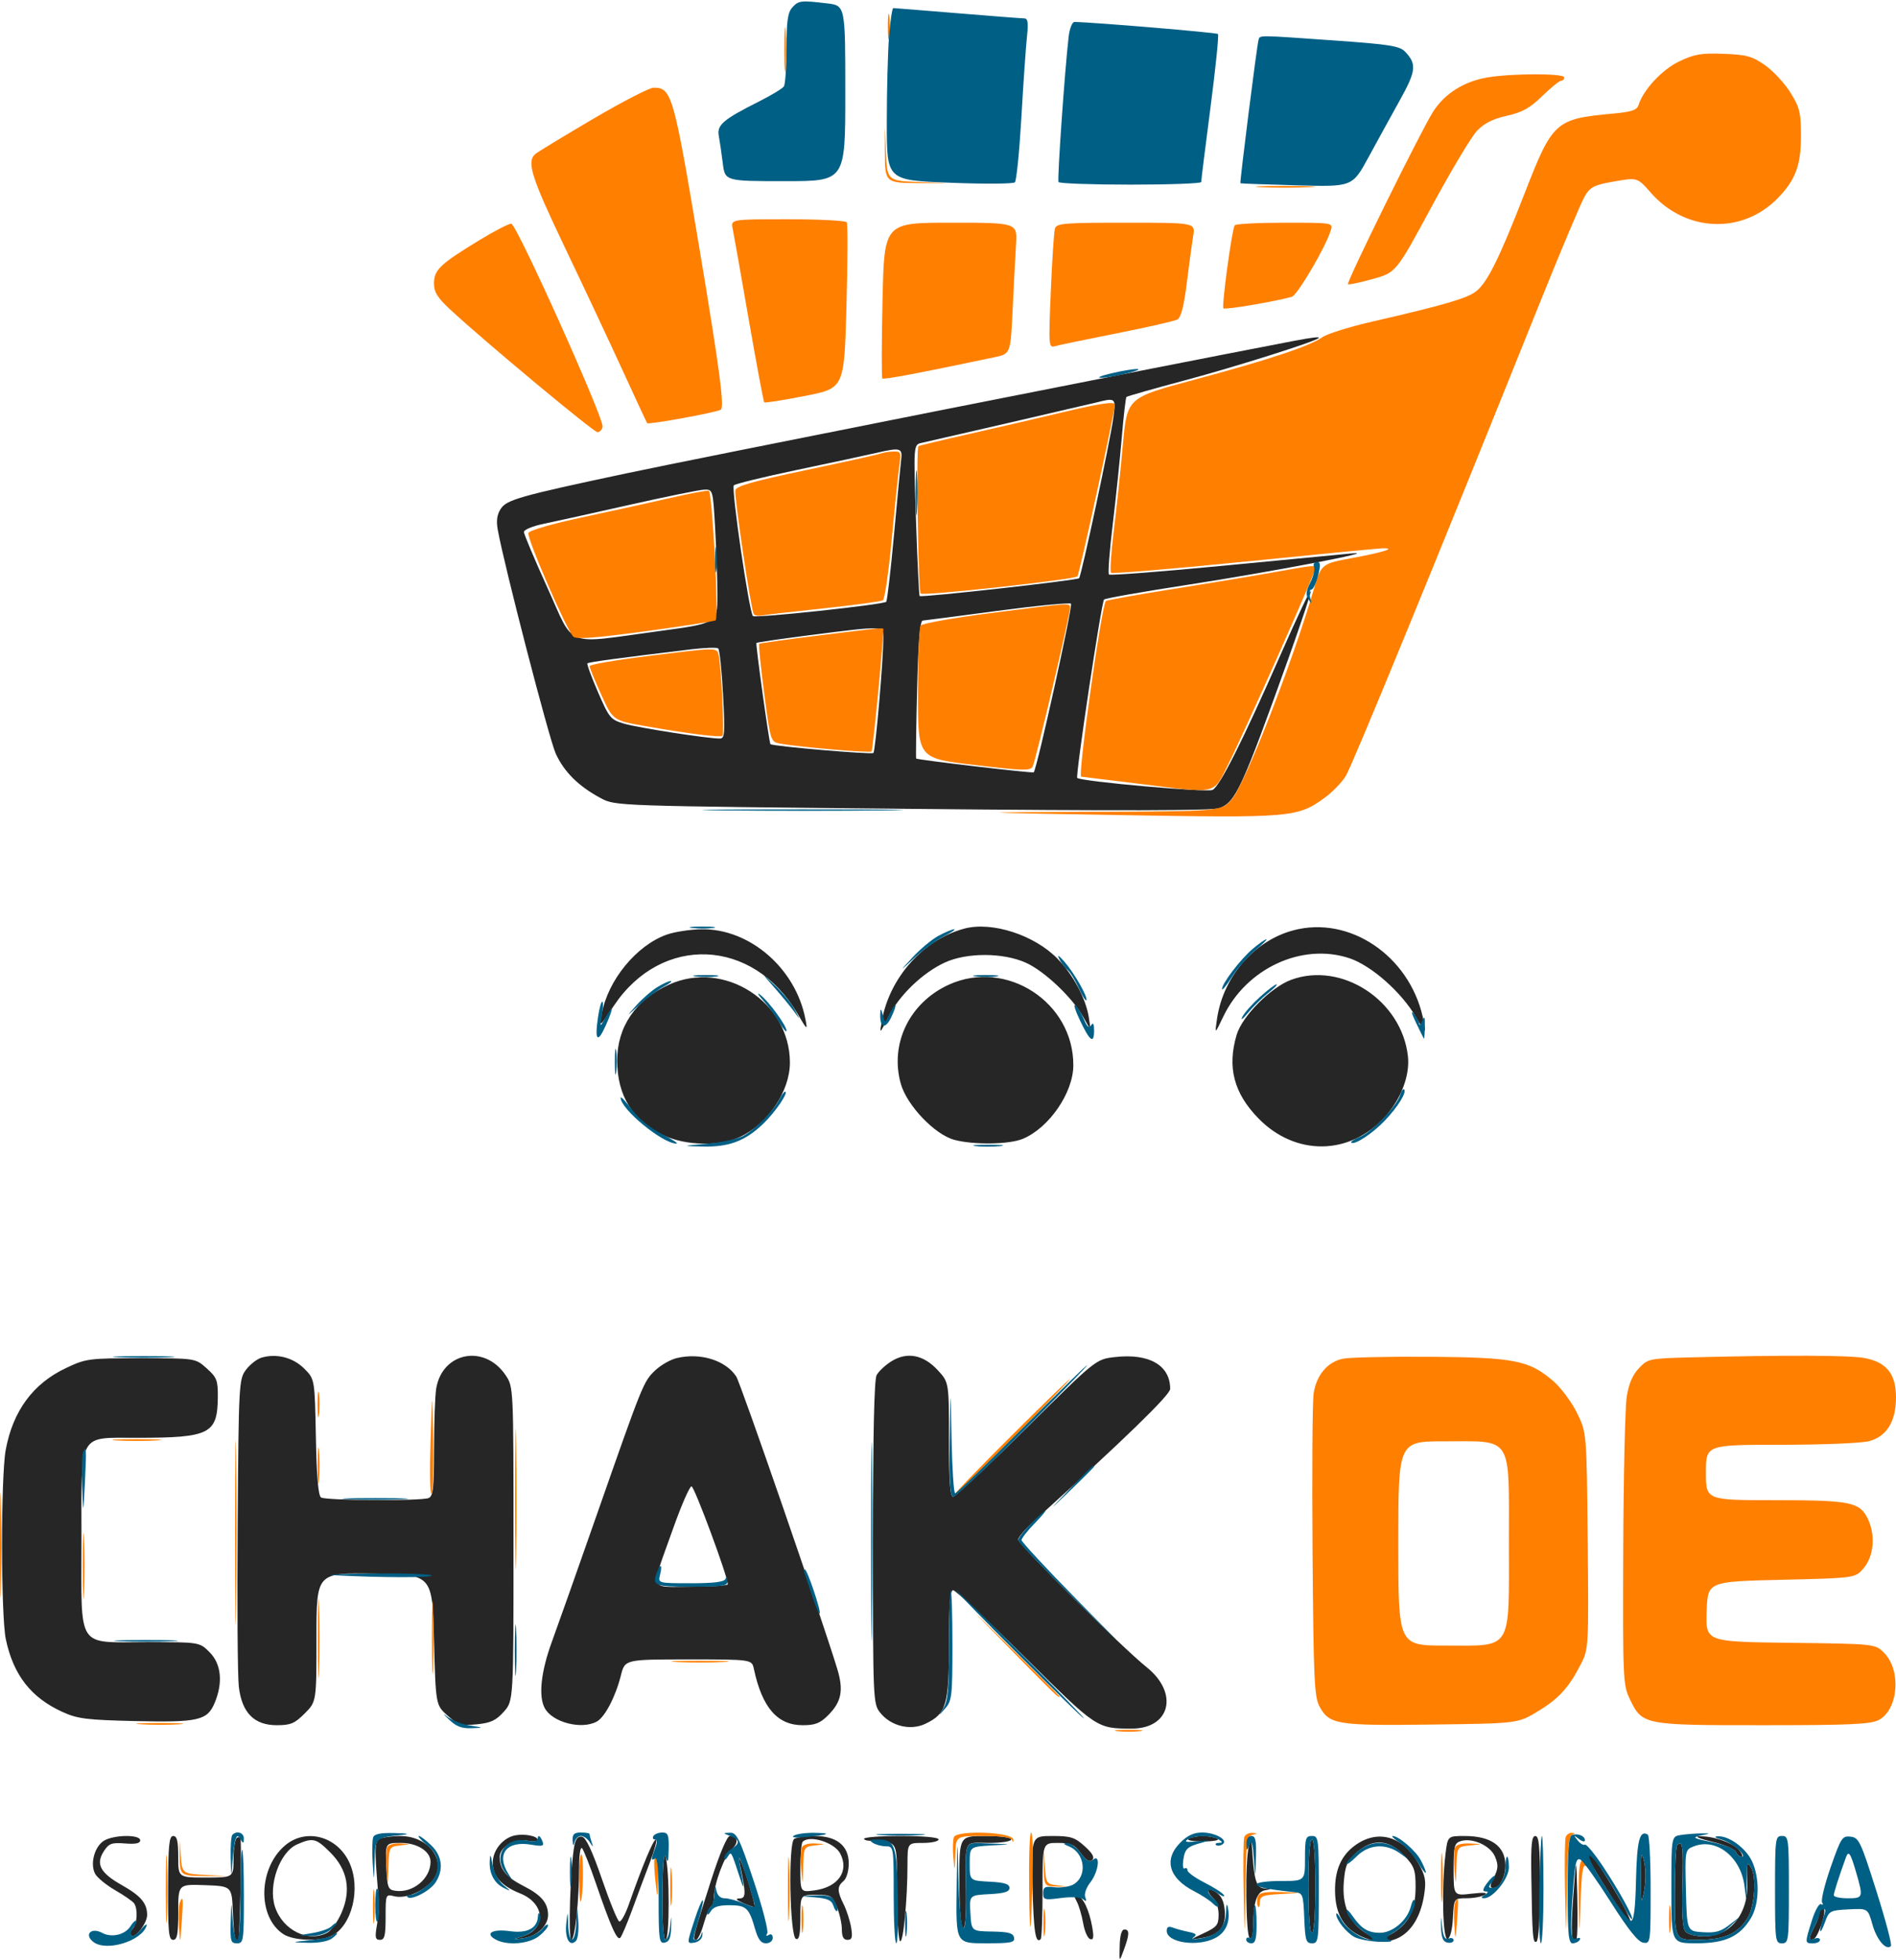<svg width="60" height="62" viewBox="0 0 60 62" fill="none" xmlns="http://www.w3.org/2000/svg">
<path fill-rule="evenodd" clip-rule="evenodd" d="M40.914 10.788C36.49 11.635 22.018 14.505 19.805 14.975C16.461 15.685 16.035 15.805 15.848 16.091C15.728 16.274 15.7 16.471 15.753 16.762C15.96 17.906 17.377 23.374 17.586 23.833C17.852 24.417 18.312 24.872 19.015 25.246C19.476 25.492 19.476 25.492 28.883 25.584C35.43 25.648 38.381 25.641 38.59 25.561C39.103 25.364 39.301 24.935 40.763 20.854C41.181 19.686 41.503 18.711 41.478 18.687C41.454 18.662 41.026 19.568 40.528 20.7C39.322 23.441 38.607 24.862 38.373 24.984C38.205 25.071 34.226 24.719 34.09 24.605C34.027 24.553 34.854 19.047 34.938 18.963C34.976 18.924 36.164 18.714 37.578 18.497C40.196 18.094 43.767 17.413 42.774 17.504C42.473 17.532 40.636 17.708 38.692 17.895C36.748 18.082 35.129 18.206 35.093 18.171C35.058 18.136 35.111 17.429 35.211 16.6C35.311 15.771 35.44 14.531 35.498 13.845C35.556 13.159 35.623 12.579 35.647 12.555C35.671 12.531 36.51 12.293 37.512 12.025C39.078 11.606 41.583 10.816 41.725 10.696C41.792 10.64 41.536 10.669 40.914 10.788ZM34.68 12.733C34.356 12.813 29.676 13.895 29.168 14.007C28.907 14.064 28.907 14.064 28.987 16.44C29.03 17.746 29.083 18.832 29.102 18.852C29.155 18.905 34.082 18.355 34.148 18.289C34.223 18.214 35.138 13.925 35.234 13.204C35.316 12.579 35.312 12.575 34.68 12.733ZM27.734 14.324C27.404 14.4 26.272 14.643 25.22 14.863C24.169 15.084 23.27 15.303 23.223 15.35C23.133 15.439 23.707 19.364 23.827 19.485C23.902 19.559 27.954 19.125 28.046 19.033C28.076 19.002 28.187 18.046 28.292 16.907C28.396 15.768 28.498 14.702 28.518 14.536C28.563 14.168 28.494 14.149 27.734 14.324ZM19.914 15.969C18.771 16.227 17.553 16.496 17.207 16.567C16.861 16.638 16.579 16.754 16.579 16.825C16.58 16.896 16.916 17.693 17.326 18.596C18.199 20.52 17.821 20.372 20.816 19.967C22.703 19.712 22.703 19.712 22.703 18.826C22.702 18.338 22.67 17.385 22.631 16.707C22.56 15.476 22.56 15.476 22.276 15.488C22.12 15.495 21.057 15.712 19.914 15.969ZM31.562 19.321C30.329 19.485 29.265 19.623 29.198 19.628C29.114 19.634 29.059 20.314 29.022 21.799C28.993 22.988 28.98 23.975 28.992 23.991C29.024 24.033 32.686 24.463 32.713 24.428C32.822 24.292 33.958 19.148 33.892 19.094C33.844 19.055 32.796 19.157 31.562 19.321ZM25.607 20.092C24.707 20.207 23.956 20.317 23.937 20.335C23.907 20.366 24.341 23.506 24.381 23.537C24.466 23.605 27.587 23.871 27.639 23.816C27.705 23.745 27.953 20.885 27.953 20.195C27.953 19.786 27.991 19.787 25.607 20.092ZM21.883 20.536C19.551 20.817 18.629 20.941 18.59 20.98C18.566 21.004 18.716 21.414 18.923 21.89C19.28 22.713 19.322 22.764 19.761 22.892C20.196 23.019 22.392 23.359 22.778 23.359C22.936 23.359 22.947 23.207 22.881 21.966C22.84 21.199 22.771 20.543 22.727 20.508C22.684 20.473 22.304 20.486 21.883 20.536ZM30.523 29.369C29.232 29.709 28.153 30.911 27.908 32.283C27.83 32.721 27.83 32.721 28.116 32.156C28.458 31.477 29.203 30.762 29.903 30.442C30.599 30.123 31.744 30.127 32.463 30.449C33.058 30.717 33.949 31.562 34.291 32.185C34.525 32.612 34.525 32.612 34.457 32.18C34.363 31.585 33.962 30.832 33.468 30.325C32.737 29.574 31.398 29.139 30.523 29.369ZM41.094 29.386C39.779 29.656 38.718 30.824 38.512 32.229C38.44 32.721 38.44 32.721 38.711 32.155C39.444 30.624 41.206 29.809 42.705 30.308C43.397 30.538 44.358 31.388 44.806 32.165C45.116 32.704 45.124 32.709 45.059 32.338C44.713 30.378 42.886 29.018 41.094 29.386ZM21.098 29.561C20.142 29.9 19.237 31.003 19.044 32.064C18.964 32.502 18.964 32.502 19.427 31.809C20.939 29.542 23.83 29.666 25.236 32.059C25.55 32.593 25.559 32.599 25.487 32.229C25.177 30.627 23.73 29.374 22.211 29.391C21.85 29.396 21.349 29.472 21.098 29.561ZM40.862 30.989C40.215 31.226 39.308 32.141 39.133 32.734C38.832 33.754 39.044 34.571 39.818 35.367C40.99 36.574 42.718 36.554 43.832 35.319C44.341 34.755 44.622 34.009 44.554 33.403C44.356 31.641 42.461 30.403 40.862 30.989ZM21.172 31.142C20.116 31.62 19.531 32.475 19.531 33.542C19.531 34.656 20.029 35.457 21.003 35.911C21.704 36.238 22.772 36.261 23.414 35.962C24.304 35.549 25.001 34.508 24.997 33.599C24.989 31.681 22.918 30.352 21.172 31.142ZM30.031 31.142C28.784 31.708 28.151 33.008 28.506 34.277C28.697 34.958 29.576 35.881 30.195 36.05C30.805 36.216 31.937 36.2 32.37 36.019C33.199 35.672 33.962 34.563 33.966 33.699C33.977 31.7 31.85 30.318 30.031 31.142ZM8.275 42.941C8.13 42.984 7.909 43.157 7.783 43.326C7.561 43.623 7.553 43.764 7.521 48.196C7.502 50.706 7.519 53.026 7.558 53.353C7.657 54.175 8.044 54.566 8.76 54.566C9.196 54.566 9.327 54.511 9.643 54.194C10.015 53.821 10.015 53.821 10.015 51.782C10.015 49.743 10.015 49.743 11.847 49.773C13.68 49.803 13.68 49.803 13.734 51.865C13.789 53.927 13.789 53.927 14.16 54.259C14.494 54.558 14.586 54.585 15.083 54.538C15.528 54.495 15.695 54.417 15.943 54.14C16.25 53.796 16.25 53.796 16.25 48.832C16.25 43.868 16.25 43.868 16 43.495C15.333 42.505 13.995 42.762 13.804 43.918C13.767 44.143 13.736 45 13.735 45.822C13.734 47.082 13.707 47.326 13.561 47.382C13.312 47.478 10.313 47.461 10.16 47.363C10.072 47.307 10.02 46.703 9.996 45.45C9.961 43.62 9.961 43.62 9.627 43.286C9.276 42.935 8.747 42.8 8.275 42.941ZM21.409 42.956C21.209 43.005 20.901 43.182 20.726 43.351C20.364 43.697 20.339 43.759 18.875 47.941C18.285 49.627 17.649 51.423 17.463 51.931C17.119 52.873 17.035 53.646 17.238 54.024C17.479 54.475 18.394 54.714 18.882 54.453C19.14 54.314 19.477 53.672 19.648 52.993C19.776 52.485 19.776 52.485 21.784 52.485C23.793 52.485 23.793 52.485 23.857 52.786C24.118 54.009 24.601 54.566 25.4 54.566C25.796 54.566 25.953 54.505 26.206 54.251C26.631 53.826 26.702 53.462 26.494 52.78C26.003 51.17 23.438 43.75 23.299 43.537C22.962 43.022 22.157 42.774 21.409 42.956ZM28.206 43.058C28.014 43.178 27.805 43.374 27.741 43.494C27.664 43.639 27.625 45.412 27.625 48.795C27.625 53.758 27.63 53.886 27.85 54.165C28.185 54.592 28.808 54.747 29.282 54.522C29.949 54.205 30.031 53.929 30.031 52.003C30.031 50.75 30.066 50.295 30.162 50.295C30.234 50.295 31.256 51.249 32.432 52.414C34.711 54.673 34.707 54.67 35.806 54.674C37.035 54.678 37.314 53.554 36.288 52.733C35.509 52.109 32.219 48.844 32.219 48.695C32.219 48.623 32.456 48.35 32.745 48.088C35.581 45.526 37.031 44.118 37.031 43.93C37.031 43.181 36.368 42.799 35.284 42.922C34.68 42.991 34.68 42.991 32.486 45.165C31.28 46.361 30.234 47.339 30.162 47.339C30.066 47.339 30.031 46.863 30.031 45.531C30.031 43.722 30.031 43.722 29.676 43.337C29.223 42.846 28.701 42.747 28.206 43.058ZM2.085 43.271C1.043 43.764 0.409 44.626 0.181 45.857C0.024 46.708 0.027 51.104 0.185 51.85C0.424 52.979 0.982 53.694 1.976 54.146C2.455 54.364 2.74 54.399 4.273 54.435C6.279 54.481 6.561 54.416 6.794 53.858C7.062 53.217 7.002 52.627 6.633 52.258C6.313 51.938 6.313 51.938 4.664 51.938C2.392 51.938 2.578 52.224 2.578 48.728C2.578 45.247 2.451 45.478 4.359 45.476C6.639 45.474 6.882 45.351 6.893 44.196C6.898 43.657 6.863 43.568 6.541 43.279C6.184 42.959 6.184 42.959 4.463 42.959C2.799 42.959 2.72 42.97 2.085 43.271ZM21.298 48.353C20.573 50.397 20.507 50.186 21.87 50.186C22.509 50.186 23.031 50.151 23.031 50.107C23.031 49.861 21.974 47.011 21.883 47.011C21.823 47.012 21.559 47.616 21.298 48.353ZM16.305 58.049C15.918 58.124 15.594 58.517 15.594 58.91C15.594 59.343 15.863 59.647 16.46 59.886C17.25 60.202 17.302 61.004 16.548 61.242C16.195 61.354 16.195 61.354 16.578 61.299C16.995 61.239 17.344 60.907 17.344 60.569C17.344 60.191 17.13 59.938 16.578 59.657C16.021 59.375 15.812 59.123 15.812 58.736C15.812 58.417 16.286 58.137 16.689 58.218C16.868 58.254 17.015 58.241 17.015 58.189C17.015 58.073 16.6 57.992 16.305 58.049ZM3.267 58.234C2.981 58.435 2.849 58.963 3.01 59.264C3.075 59.386 3.362 59.621 3.646 59.786C3.931 59.95 4.2 60.136 4.244 60.2C4.369 60.378 4.342 60.859 4.198 61.002C4.127 61.074 4.107 61.17 4.153 61.216C4.269 61.331 4.656 60.833 4.656 60.569C4.656 60.196 4.459 59.964 3.847 59.618C3.168 59.235 3.022 58.954 3.289 58.547C3.447 58.305 3.536 58.273 3.954 58.306C4.289 58.333 4.437 58.303 4.437 58.207C4.437 58.01 3.557 58.031 3.267 58.234ZM5.319 59.712C5.314 61.099 5.339 61.355 5.477 61.355C5.608 61.355 5.64 61.182 5.64 60.474C5.64 59.593 5.64 59.593 6.488 59.625C7.336 59.657 7.336 59.657 7.369 60.476C7.401 61.254 7.441 61.45 7.546 61.344C7.585 61.306 7.644 58.674 7.617 58.2C7.613 58.121 7.56 58.087 7.5 58.124C7.44 58.162 7.39 58.46 7.39 58.788C7.39 59.384 7.39 59.384 6.515 59.384C5.64 59.384 5.64 59.384 5.64 58.727C5.64 58.227 5.602 58.07 5.482 58.07C5.352 58.07 5.323 58.356 5.319 59.712ZM9.024 58.366C8.171 59.085 8.139 60.631 8.967 61.174C9.279 61.379 10.098 61.413 10.475 61.238C11.141 60.928 11.437 59.714 11.048 58.893C10.658 58.07 9.678 57.815 9.024 58.366ZM11.995 58.17C11.874 58.247 11.858 58.464 11.917 59.236C11.958 59.769 11.996 60.254 12 60.314C12.005 60.375 11.972 60.633 11.928 60.889C11.86 61.279 11.876 61.355 12.025 61.355C12.171 61.355 12.203 61.226 12.203 60.631C12.203 59.919 12.207 59.908 12.469 59.974C12.791 60.055 13.265 59.888 13.597 59.576C14.223 58.99 13.648 58.068 12.659 58.071C12.378 58.072 12.079 58.117 11.995 58.17ZM18.178 58.365C18.05 59.018 17.973 61.355 18.079 61.355C18.194 61.355 18.328 60.099 18.328 59.017C18.328 58.647 18.369 58.4 18.421 58.458C18.471 58.516 18.665 59.006 18.851 59.548C19.331 60.947 19.534 61.398 19.631 61.287C19.678 61.234 19.843 60.845 19.998 60.424C20.152 60.002 20.406 59.325 20.56 58.918C20.715 58.512 20.804 58.179 20.757 58.179C20.676 58.179 20.331 59.006 19.9 60.233C19.789 60.549 19.653 60.793 19.598 60.775C19.543 60.756 19.296 60.153 19.049 59.434C18.743 58.545 18.542 58.116 18.419 58.092C18.296 58.069 18.219 58.155 18.178 58.365ZM22.505 59.466C21.925 61.271 21.904 61.355 22.025 61.355C22.081 61.355 22.19 61.132 22.266 60.859C22.343 60.586 22.447 60.337 22.499 60.305C22.551 60.273 22.594 60.135 22.594 59.999C22.594 59.587 22.931 58.684 23.161 58.483C23.382 58.29 23.347 58.07 23.095 58.07C23.01 58.07 22.775 58.626 22.505 59.466ZM25.134 58.162C24.937 58.287 24.992 61.261 25.191 61.327C25.291 61.361 25.328 61.18 25.328 60.652C25.328 59.931 25.328 59.931 25.826 59.931C26.291 59.931 26.334 59.956 26.482 60.311C26.569 60.52 26.641 60.84 26.641 61.023C26.641 61.257 26.693 61.355 26.819 61.355C26.962 61.355 26.985 61.278 26.935 60.968C26.9 60.755 26.795 60.427 26.702 60.239C26.489 59.812 26.488 59.666 26.695 59.493C26.788 59.416 26.859 59.177 26.859 58.94C26.859 58.376 26.477 58.069 25.778 58.071C25.5 58.072 25.21 58.113 25.134 58.162ZM27.342 58.164C27.375 58.217 27.52 58.236 27.665 58.209C27.81 58.181 28.032 58.214 28.16 58.282C28.377 58.399 28.391 58.492 28.391 59.874C28.391 60.681 28.433 61.368 28.484 61.399C28.584 61.462 28.717 60.088 28.718 58.973C28.719 58.289 28.719 58.289 29.211 58.289C29.482 58.289 29.703 58.239 29.703 58.179C29.703 58.113 29.227 58.07 28.494 58.07C27.828 58.07 27.31 58.112 27.342 58.164ZM30.359 59.487C30.359 60.324 30.405 60.932 30.47 60.972C30.542 61.017 30.577 60.648 30.57 59.911C30.552 58.106 30.471 58.289 31.289 58.289C31.69 58.289 32 58.241 32 58.179C32 58.116 31.654 58.07 31.18 58.07C30.359 58.07 30.359 58.07 30.359 59.487ZM32.675 59.649C32.708 61.089 32.77 61.496 32.934 61.332C32.967 61.299 32.992 60.601 32.992 59.781C32.99 58.289 32.99 58.289 33.476 58.289C33.89 58.289 33.998 58.338 34.205 58.618C34.378 58.851 34.482 58.913 34.564 58.83C34.646 58.747 34.575 58.618 34.322 58.391C34.011 58.11 33.882 58.07 33.303 58.07C32.64 58.07 32.64 58.07 32.675 59.649ZM37.61 58.157C37.537 58.204 37.744 58.242 38.07 58.242C38.397 58.242 38.604 58.204 38.531 58.157C38.458 58.111 38.251 58.073 38.07 58.073C37.89 58.073 37.683 58.111 37.61 58.157ZM42.925 58.336C42.454 58.657 42.237 59.131 42.248 59.82C42.259 60.549 42.529 61.003 43.105 61.258C44.091 61.694 44.885 61.15 45.071 59.91C45.135 59.487 45.104 59.321 44.895 58.948C44.415 58.093 43.637 57.852 42.925 58.336ZM45.743 58.645C45.616 59.704 45.657 61.378 45.809 61.328C45.891 61.3 45.959 61.036 45.978 60.661C46.011 60.041 46.011 60.041 46.416 60.039C46.638 60.038 46.894 59.99 46.985 59.932C47.094 59.862 46.959 59.849 46.574 59.894C46 59.962 46 59.962 46 59.133C46 58.397 46.025 58.295 46.221 58.233C46.593 58.115 47.167 58.374 47.312 58.726C47.42 58.985 47.413 59.105 47.277 59.378C47.139 59.656 47.136 59.712 47.263 59.712C47.463 59.712 47.642 59.364 47.637 58.98C47.631 58.389 47.18 58.07 46.351 58.07C45.812 58.07 45.812 58.07 45.743 58.645ZM48.459 59.301C48.487 61.239 48.506 61.483 48.625 61.409C48.69 61.369 48.735 60.678 48.735 59.706C48.735 58.408 48.704 58.07 48.587 58.07C48.472 58.07 48.444 58.334 48.459 59.301ZM54.183 58.253C54.563 58.343 54.9 58.486 54.933 58.572C54.966 58.657 55.044 58.727 55.107 58.727C55.17 58.727 55.133 58.628 55.024 58.508C54.811 58.272 54.204 58.065 53.766 58.08C53.615 58.085 53.803 58.163 54.183 58.253ZM9.405 58.334C8.853 58.575 8.477 59.63 8.702 60.31C8.946 61.051 9.757 61.45 10.361 61.126C10.483 61.061 10.681 60.784 10.802 60.512C11.12 59.791 11.003 59.142 10.456 58.594C10.002 58.14 9.905 58.116 9.405 58.334ZM25.401 58.252C25.361 58.292 25.328 58.668 25.328 59.088C25.328 59.85 25.328 59.85 25.77 59.791C26.525 59.69 26.88 59.186 26.59 58.626C26.41 58.276 25.624 58.029 25.401 58.252ZM39.521 58.398C39.399 58.813 39.42 61.221 39.547 61.3C39.613 61.34 39.656 61.196 39.656 60.937C39.656 60.191 39.77 59.838 40.024 59.788C40.256 59.742 40.256 59.742 40.017 59.727C39.763 59.711 39.689 59.491 39.63 58.562C39.605 58.181 39.591 58.16 39.521 58.398ZM41.406 59.657C41.406 60.57 41.448 61.136 41.516 61.136C41.583 61.136 41.625 60.57 41.625 59.657C41.625 58.745 41.583 58.179 41.516 58.179C41.448 58.179 41.406 58.745 41.406 59.657ZM12.225 59.028C12.255 59.709 12.278 59.77 12.514 59.803C13.066 59.881 13.625 59.419 13.625 58.886C13.625 58.556 13.206 58.289 12.69 58.289C12.193 58.289 12.193 58.289 12.225 59.028ZM42.923 58.599C42.631 58.859 42.568 59.005 42.526 59.514C42.463 60.273 42.7 60.819 43.237 61.151C43.619 61.388 43.624 61.388 44.008 61.181C44.561 60.883 44.796 60.439 44.797 59.693C44.797 59.137 44.758 59.029 44.429 58.68C43.949 58.17 43.432 58.143 42.923 58.599ZM53.073 58.362C53.033 58.402 53 59.092 53 59.895C53 61.355 53 61.355 53.717 61.355C54.558 61.355 54.998 61.163 55.302 60.665C55.532 60.286 55.593 59.345 55.407 59.055C55.286 58.868 55.268 58.942 55.295 59.521C55.341 60.514 54.764 61.245 53.935 61.245C53.661 61.245 53.41 61.18 53.335 61.089C53.247 60.983 53.217 60.513 53.24 59.611C53.272 58.363 53.248 58.186 53.073 58.362ZM20.964 59.904C20.957 60.805 20.994 61.355 21.062 61.355C21.193 61.355 21.193 59.135 21.062 58.727C21.008 58.557 20.971 59.007 20.964 59.904ZM51.93 59.384C51.931 60.239 51.939 60.273 52.029 59.806C52.087 59.505 52.086 59.125 52.028 58.875C51.943 58.516 51.929 58.592 51.93 59.384ZM50.266 58.727C50.266 58.887 51.489 60.807 51.591 60.807C51.682 60.807 51.159 59.843 50.655 59.083C50.336 58.602 50.266 58.538 50.266 58.727ZM23.411 58.946C23.613 59.903 23.611 60.041 23.401 60.045C23.257 60.049 23.294 60.094 23.523 60.194C23.704 60.273 23.864 60.328 23.88 60.316C23.918 60.286 23.585 59.174 23.455 58.891C23.368 58.703 23.362 58.711 23.411 58.946ZM49.788 59.963C49.701 61.141 49.726 61.493 49.887 61.333C49.919 61.301 49.931 60.689 49.914 59.973C49.883 58.672 49.883 58.672 49.788 59.963ZM38.234 59.795C38.234 59.855 38.308 59.966 38.398 60.041C38.489 60.116 38.563 60.345 38.563 60.551C38.563 60.885 38.512 60.949 38.098 61.142C37.633 61.359 37.633 61.359 38.008 61.301C38.573 61.213 38.798 60.955 38.759 60.442C38.736 60.139 38.653 59.962 38.481 59.848C38.345 59.759 38.234 59.735 38.234 59.795ZM34.074 60.142C34.144 60.273 34.235 60.583 34.278 60.831C34.32 61.079 34.419 61.304 34.497 61.33C34.605 61.366 34.621 61.277 34.565 60.955C34.469 60.414 34.282 60.015 34.095 59.954C33.977 59.915 33.972 59.953 34.074 60.142ZM57.539 60.479C57.502 60.539 57.501 60.588 57.536 60.588C57.571 60.588 57.525 60.733 57.433 60.911C57.233 61.298 57.224 61.387 57.392 61.331C57.541 61.281 57.832 60.369 57.699 60.369C57.648 60.369 57.577 60.418 57.539 60.479ZM35.433 61.547C35.42 62.066 35.42 62.066 35.561 61.683C35.745 61.184 35.75 61.026 35.582 61.027C35.494 61.027 35.441 61.211 35.433 61.547Z" fill="#262626"/>
<path fill-rule="evenodd" clip-rule="evenodd" d="M28.096 0.858C28.097 1.219 28.117 1.354 28.142 1.157C28.166 0.96 28.166 0.665 28.141 0.5C28.116 0.336 28.096 0.497 28.096 0.858ZM24.822 1.57C24.822 2.202 24.84 2.461 24.862 2.145C24.884 1.828 24.884 1.311 24.862 0.995C24.84 0.679 24.822 0.937 24.822 1.57ZM53.144 1.94C52.6 2.199 52.006 2.835 51.851 3.325C51.801 3.482 51.632 3.539 51.054 3.592C49.218 3.76 49.135 3.835 48.248 6.114C47.452 8.16 47.07 8.932 46.716 9.211C46.431 9.436 45.695 9.651 43.43 10.171C42.708 10.337 41.994 10.56 41.844 10.667C41.446 10.95 40.15 11.38 37.768 12.018C35.668 12.58 35.668 12.58 35.534 14.064C35.46 14.88 35.33 16.11 35.245 16.798C35.16 17.486 35.121 18.079 35.159 18.116C35.196 18.153 37.097 17.995 39.383 17.765C41.669 17.535 43.634 17.344 43.749 17.342C44.199 17.332 43.794 17.464 42.827 17.643C41.812 17.831 41.813 17.831 41.572 18.652C40.883 21.006 39.395 24.808 38.978 25.285C38.649 25.659 38.649 25.659 34.586 25.677C30.523 25.695 30.523 25.695 35.445 25.78C40.864 25.873 41.059 25.857 41.918 25.234C42.161 25.058 42.462 24.748 42.586 24.547C42.793 24.212 45.416 17.821 48.674 9.714C49.379 7.96 50.046 6.377 50.156 6.195C50.329 5.911 50.457 5.848 51.086 5.739C51.816 5.611 51.816 5.611 52.245 6.1C53.34 7.345 55.132 7.421 56.255 6.271C56.819 5.694 56.993 5.23 56.993 4.298C56.993 3.566 56.954 3.406 56.662 2.933C56.48 2.639 56.119 2.249 55.86 2.066C55.451 1.778 55.279 1.731 54.55 1.702C53.842 1.675 53.623 1.712 53.144 1.94ZM47.072 2.449C46.329 2.574 45.715 2.961 45.35 3.535C44.964 4.14 42.599 8.932 42.657 8.99C42.68 9.013 43.032 8.939 43.44 8.825C44.18 8.618 44.18 8.618 45.298 6.548C45.913 5.41 46.561 4.326 46.738 4.14C46.965 3.901 47.241 3.761 47.683 3.662C48.173 3.553 48.414 3.419 48.804 3.039C49.078 2.773 49.346 2.555 49.401 2.555C49.456 2.555 49.5 2.506 49.5 2.446C49.5 2.317 47.84 2.319 47.072 2.449ZM18.77 3.76C17.847 4.303 17.025 4.801 16.944 4.869C16.656 5.108 16.81 5.598 17.869 7.813C18.459 9.046 19.281 10.795 19.695 11.698C20.109 12.601 20.462 13.36 20.479 13.383C20.519 13.438 22.666 13.048 22.807 12.96C22.931 12.884 22.78 11.731 22.153 7.975C21.317 2.972 21.261 2.774 20.681 2.774C20.554 2.774 19.694 3.218 18.77 3.76ZM28.002 4.8C28.008 5.785 28.008 5.785 29.102 5.791C30.195 5.797 30.195 5.797 29.133 5.76C28.071 5.723 28.071 5.723 28.033 4.769C27.996 3.814 27.996 3.814 28.002 4.8ZM39.898 5.921C40.301 5.942 40.99 5.942 41.429 5.921C41.868 5.901 41.538 5.883 40.696 5.883C39.853 5.883 39.494 5.9 39.898 5.921ZM23.186 7.236C23.22 7.402 23.45 8.695 23.695 10.11C23.941 11.525 24.162 12.702 24.185 12.726C24.208 12.749 24.787 12.658 25.472 12.523C26.716 12.279 26.716 12.279 26.786 9.703C26.825 8.287 26.829 7.084 26.797 7.031C26.764 6.978 25.924 6.935 24.93 6.935C23.123 6.935 23.123 6.935 23.186 7.236ZM15.153 7.607C13.926 8.354 13.734 8.537 13.734 8.965C13.734 9.241 13.843 9.415 14.254 9.796C15.323 10.789 18.784 13.669 18.908 13.669C18.978 13.669 19.051 13.592 19.069 13.497C19.118 13.241 16.375 7.141 16.182 7.077C16.126 7.058 15.663 7.296 15.153 7.607ZM27.928 9.481C27.899 10.821 27.896 11.941 27.921 11.97C27.96 12.015 29.126 11.794 31.47 11.299C31.979 11.192 31.979 11.192 32.045 9.802C32.081 9.038 32.13 8.105 32.153 7.729C32.194 7.044 32.194 7.044 30.088 7.044C27.982 7.044 27.982 7.044 27.928 9.481ZM33.383 7.236C33.353 7.341 33.294 8.234 33.253 9.219C33.181 10.934 33.186 11.007 33.382 10.95C33.494 10.917 34.373 10.734 35.336 10.544C36.299 10.353 37.162 10.157 37.255 10.107C37.373 10.044 37.464 9.696 37.558 8.941C37.632 8.35 37.722 7.681 37.759 7.455C37.826 7.044 37.826 7.044 35.631 7.044C33.635 7.044 33.432 7.062 33.383 7.236ZM39.072 7.127C38.982 7.273 38.654 9.691 38.716 9.753C38.769 9.805 40.376 9.534 40.881 9.387C41.058 9.335 41.954 7.809 42.112 7.291C42.187 7.044 42.187 7.044 40.655 7.044C39.812 7.044 39.1 7.081 39.072 7.127ZM33.477 13.076C32.755 13.249 31.475 13.546 30.633 13.735C29.791 13.924 29.084 14.094 29.062 14.114C28.988 14.181 29.058 18.706 29.134 18.774C29.226 18.855 33.992 18.333 34.096 18.23C34.155 18.172 35.281 13.01 35.281 12.799C35.281 12.685 34.79 12.76 33.477 13.076ZM27.868 14.345C27.791 14.376 26.733 14.61 25.516 14.867C23.82 15.224 23.297 15.373 23.27 15.507C23.232 15.702 23.763 19.274 23.851 19.417C23.881 19.466 23.992 19.489 24.098 19.468C24.203 19.448 25.086 19.346 26.061 19.242C27.035 19.139 27.881 19.024 27.939 18.988C27.997 18.952 28.123 18.085 28.219 17.062C28.314 16.039 28.422 14.992 28.458 14.737C28.521 14.3 28.509 14.272 28.266 14.28C28.124 14.285 27.945 14.314 27.868 14.345ZM21.227 15.747C20.625 15.885 19.378 16.16 18.454 16.357C17.479 16.566 16.753 16.775 16.722 16.857C16.663 17.01 17.936 19.944 18.145 20.139C18.238 20.225 18.87 20.177 20.434 19.965C21.623 19.804 22.619 19.648 22.648 19.619C22.751 19.516 22.539 15.548 22.43 15.521C22.369 15.507 21.828 15.608 21.227 15.747ZM40.203 18.119C39.572 18.232 38.153 18.467 37.051 18.641C35.949 18.816 35.024 18.982 34.995 19.011C34.859 19.147 34.099 24.56 34.215 24.565C34.23 24.566 35.03 24.664 35.992 24.783C38.603 25.106 38.373 25.157 38.885 24.138C39.409 23.093 41.625 18.114 41.625 17.98C41.625 17.865 41.639 17.864 40.203 18.119ZM31.344 19.392C30.171 19.541 29.175 19.72 29.131 19.787C29.086 19.855 29.049 20.827 29.049 21.947C29.047 23.983 29.047 23.983 30.824 24.194C32.405 24.381 32.611 24.386 32.682 24.238C32.781 24.031 33.859 19.461 33.859 19.246C33.859 19.059 34.007 19.051 31.344 19.392ZM25.875 20.104C24.882 20.226 24.05 20.343 24.026 20.363C24.002 20.384 24.072 21.089 24.183 21.93C24.378 23.419 24.391 23.462 24.665 23.515C25.209 23.622 27.527 23.823 27.581 23.768C27.623 23.727 27.943 20.413 27.952 19.938C27.953 19.84 28.121 19.827 25.875 20.104ZM20.433 20.759C19.456 20.881 18.656 21.02 18.656 21.069C18.656 21.118 18.823 21.524 19.027 21.972C19.398 22.787 19.398 22.787 20.422 22.967C21.829 23.213 22.802 23.334 22.866 23.269C22.925 23.21 22.829 21.157 22.749 20.759C22.689 20.466 22.781 20.466 20.433 20.759ZM42.5 42.974C42.009 43.074 41.657 43.493 41.57 44.079C41.532 44.337 41.517 46.592 41.536 49.091C41.567 53.122 41.592 53.673 41.757 53.975C42.069 54.546 42.303 54.583 45.306 54.545C48.033 54.511 48.033 54.511 48.665 54.128C49.337 53.72 49.651 53.374 50.037 52.615C50.272 52.154 50.276 52.062 50.244 48.728C50.211 45.313 50.211 45.313 49.904 44.687C49.735 44.342 49.395 43.888 49.15 43.677C48.389 43.025 47.916 42.933 45.244 42.913C43.943 42.904 42.709 42.931 42.5 42.974ZM53.537 42.931C52.191 42.965 52.154 42.972 51.867 43.272C51.665 43.483 51.544 43.765 51.479 44.172C51.427 44.499 51.377 46.681 51.368 49.021C51.352 53.081 51.362 53.296 51.572 53.731C51.974 54.562 51.992 54.566 55.784 54.566C58.532 54.566 59.193 54.536 59.45 54.403C60.074 54.08 60.176 52.831 59.623 52.277C59.34 51.993 59.34 51.993 56.658 51.96C53.976 51.927 53.976 51.927 54.008 50.974C54.039 50.022 54.039 50.022 56.373 49.967C58.707 49.912 58.707 49.912 58.971 49.605C59.305 49.216 59.359 48.537 59.097 48.014C58.844 47.509 58.533 47.449 56.178 47.449C53.985 47.449 53.985 47.449 53.985 46.573C53.985 45.697 53.985 45.697 56.364 45.696C57.696 45.696 58.926 45.645 59.158 45.58C59.712 45.426 59.999 44.954 60 44.197C60.001 43.461 59.704 43.087 59.013 42.954C58.549 42.864 56.581 42.856 53.537 42.931ZM31.994 45.424C30.997 46.417 30.21 47.23 30.245 47.23C30.279 47.23 31.118 46.416 32.109 45.423C33.101 44.429 33.888 43.617 33.858 43.617C33.829 43.617 32.99 44.431 31.994 45.424ZM7.44 48.489C7.441 51.078 7.455 52.122 7.472 50.808C7.49 49.494 7.49 47.376 7.472 46.1C7.455 44.824 7.44 45.899 7.44 48.489ZM10.049 44.437C10.05 44.799 10.07 44.933 10.095 44.736C10.119 44.54 10.118 44.244 10.094 44.08C10.069 43.915 10.049 44.076 10.049 44.437ZM16.299 47.394C16.299 49.381 16.314 50.21 16.332 49.235C16.35 48.26 16.35 46.634 16.332 45.621C16.314 44.609 16.299 45.406 16.299 47.394ZM13.624 45.609C13.595 46.555 13.608 47.29 13.655 47.243C13.702 47.196 13.726 46.423 13.71 45.524C13.679 43.89 13.679 43.89 13.624 45.609ZM3.699 45.559C4.045 45.58 4.611 45.58 4.957 45.559C5.303 45.537 5.02 45.519 4.328 45.519C3.636 45.519 3.353 45.537 3.699 45.559ZM10.054 46.354C10.054 46.865 10.072 47.075 10.095 46.819C10.118 46.563 10.118 46.144 10.095 45.888C10.072 45.632 10.054 45.842 10.054 46.354ZM44.25 48.817C44.25 52.047 44.25 52.047 45.732 52.047C47.882 52.047 47.75 52.26 47.75 48.775C47.75 45.371 47.888 45.587 45.712 45.587C44.25 45.587 44.25 45.587 44.25 48.817ZM0 48.872C0 50.347 0.016 50.951 0.034 50.213C0.053 49.476 0.053 48.268 0.034 47.531C0.016 46.793 0 47.397 0 48.872ZM2.622 49.529C2.622 50.462 2.639 50.844 2.659 50.378C2.68 49.911 2.68 49.147 2.659 48.68C2.639 48.214 2.622 48.596 2.622 49.529ZM10.061 51.828C10.061 52.943 10.077 53.398 10.097 52.841C10.117 52.284 10.117 51.373 10.097 50.816C10.077 50.258 10.061 50.714 10.061 51.828ZM13.669 51.774C13.669 52.797 13.686 53.231 13.706 52.737C13.726 52.243 13.726 51.406 13.706 50.876C13.686 50.346 13.67 50.75 13.669 51.774ZM31.998 52.184C33.369 53.583 33.531 53.739 33.531 53.661C33.531 53.645 32.855 52.968 32.027 52.155C30.523 50.679 30.523 50.679 31.998 52.184ZM21.418 52.567C21.824 52.588 22.488 52.588 22.895 52.567C23.3 52.545 22.968 52.528 22.156 52.528C21.344 52.528 21.012 52.545 21.418 52.567ZM4.469 54.537C4.817 54.559 5.358 54.559 5.672 54.537C5.985 54.515 5.7 54.497 5.039 54.497C4.377 54.498 4.12 54.516 4.469 54.537ZM35.363 54.754C35.559 54.779 35.879 54.779 36.074 54.754C36.27 54.73 36.11 54.71 35.719 54.71C35.328 54.71 35.168 54.73 35.363 54.754ZM30.187 58.107C30.154 58.193 30.146 58.479 30.169 58.742C30.211 59.214 30.212 59.213 30.231 58.645C30.25 58.07 30.25 58.07 31.117 58.07C31.713 58.07 31.998 58.112 32.03 58.206C32.056 58.285 32.071 58.274 32.064 58.179C32.047 57.944 30.276 57.876 30.187 58.107ZM32.568 59.739C32.588 61.53 32.629 61.317 32.682 59.137C32.698 58.489 32.674 57.96 32.629 57.96C32.584 57.96 32.556 58.761 32.568 59.739ZM39.376 58.102C39.346 58.18 39.337 58.956 39.356 59.827C39.389 61.409 39.389 61.409 39.414 59.748C39.435 58.269 39.459 58.08 39.629 58.036C39.808 57.989 39.808 57.985 39.626 57.973C39.519 57.966 39.406 58.024 39.376 58.102ZM49.548 58.102C49.519 58.18 49.509 58.956 49.528 59.827C49.561 61.409 49.561 61.409 49.586 59.749C49.603 58.541 49.647 58.073 49.746 58.033C49.853 57.989 49.853 57.976 49.743 57.969C49.666 57.964 49.578 58.024 49.548 58.102ZM5.247 59.767C5.247 60.73 5.264 61.11 5.284 60.61C5.305 60.111 5.304 59.322 5.284 58.858C5.264 58.394 5.247 58.803 5.247 59.767ZM5.686 58.699C5.695 59.329 5.695 59.329 6.515 59.337C7.336 59.345 7.336 59.345 6.548 59.305C5.76 59.265 5.76 59.265 5.719 58.667C5.677 58.069 5.677 58.069 5.686 58.699ZM24.934 59.767C24.934 60.67 24.951 61.025 24.972 60.556C24.992 60.086 24.992 59.347 24.972 58.913C24.951 58.479 24.934 58.864 24.934 59.767ZM45.604 59.384C45.604 60.076 45.622 60.359 45.644 60.013C45.665 59.667 45.665 59.1 45.644 58.754C45.622 58.408 45.604 58.691 45.604 59.384ZM12.248 58.439C12.216 58.522 12.209 58.83 12.231 59.124C12.273 59.657 12.273 59.657 12.293 59.035C12.312 58.419 12.316 58.411 12.668 58.368C13.023 58.324 13.023 58.324 12.664 58.306C12.447 58.295 12.283 58.348 12.248 58.439ZM25.373 58.439C25.341 58.522 25.334 58.83 25.357 59.124C25.398 59.657 25.398 59.657 25.418 59.035C25.437 58.419 25.442 58.411 25.793 58.368C26.148 58.324 26.148 58.324 25.79 58.306C25.572 58.295 25.408 58.348 25.373 58.439ZM46.045 58.439C46.013 58.522 46.006 58.83 46.029 59.124C46.07 59.657 46.07 59.657 46.09 59.034C46.11 58.411 46.11 58.411 46.52 58.368C46.93 58.325 46.93 58.325 46.516 58.307C46.252 58.295 46.082 58.343 46.045 58.439ZM33.03 59.027C33.039 59.657 33.039 59.657 33.45 59.669C33.859 59.68 33.859 59.68 33.483 59.635C33.109 59.591 33.104 59.582 33.063 58.994C33.021 58.397 33.021 58.397 33.03 59.027ZM18.328 59.384C18.328 59.825 18.349 60.166 18.374 60.141C18.454 60.061 18.479 58.731 18.402 58.654C18.361 58.614 18.328 58.942 18.328 59.384ZM20.711 58.809C20.691 58.854 20.705 59.162 20.741 59.493C20.808 60.095 20.808 60.095 20.826 59.411C20.842 58.785 20.806 58.593 20.711 58.809ZM21.211 59.657C21.21 60.199 21.229 60.435 21.252 60.181C21.275 59.927 21.275 59.483 21.252 59.195C21.23 58.907 21.211 59.115 21.211 59.657ZM49.961 60.068C49.984 61.3 49.984 61.3 50.02 60.118C50.044 59.282 50.09 58.959 50.177 59.013C50.252 59.059 50.269 59.039 50.222 58.963C50.011 58.622 49.94 58.927 49.961 60.068ZM11.803 60.314C11.803 60.796 11.822 60.98 11.846 60.722C11.869 60.465 11.868 60.07 11.845 59.846C11.821 59.622 11.803 59.833 11.803 60.314ZM39.807 59.982C39.773 60.071 39.77 60.206 39.802 60.283C39.833 60.361 39.862 60.315 39.867 60.183C39.874 59.965 39.942 59.938 40.559 59.903C41.242 59.864 41.242 59.864 40.555 59.843C40.038 59.827 39.853 59.861 39.807 59.982ZM5.685 60.191C5.654 60.273 5.644 60.606 5.663 60.93C5.699 61.519 5.699 61.519 5.752 60.779C5.805 60.035 5.791 59.914 5.685 60.191ZM25.363 60.698C25.363 61.089 25.383 61.249 25.407 61.053C25.431 60.858 25.431 60.538 25.407 60.342C25.383 60.146 25.363 60.306 25.363 60.698ZM46.045 60.191C46.013 60.274 46.003 60.582 46.023 60.876C46.059 61.409 46.059 61.409 46.112 60.725C46.165 60.033 46.15 59.917 46.045 60.191ZM52.817 60.698C52.817 61.089 52.837 61.249 52.861 61.053C52.885 60.858 52.885 60.538 52.861 60.342C52.837 60.146 52.817 60.306 52.817 60.698ZM33.02 60.807C33.02 61.199 33.039 61.359 33.063 61.163C33.088 60.967 33.088 60.647 33.063 60.451C33.039 60.255 33.02 60.416 33.02 60.807Z" fill="#FF7F00"/>
<path fill-rule="evenodd" clip-rule="evenodd" d="M25.072 0.237C24.929 0.394 24.89 0.668 24.889 1.523C24.888 2.121 24.851 2.665 24.807 2.732C24.763 2.8 24.406 3.015 24.015 3.212C22.892 3.775 22.682 3.954 22.746 4.291C22.776 4.45 22.832 4.839 22.872 5.155C22.942 5.73 22.942 5.73 24.846 5.73C26.75 5.73 26.75 5.73 26.75 2.953C26.75 0.176 26.75 0.176 26.176 0.107C25.343 0.007 25.271 0.016 25.072 0.237ZM28.134 1.159C28.095 1.656 28.063 2.881 28.063 3.881C28.062 5.7 28.062 5.7 30.043 5.779C31.133 5.823 32.066 5.817 32.117 5.767C32.167 5.716 32.26 4.788 32.323 3.704C32.385 2.62 32.465 1.475 32.499 1.159C32.547 0.724 32.527 0.584 32.418 0.582C32.338 0.582 31.387 0.508 30.305 0.419C29.222 0.33 28.306 0.256 28.27 0.256C28.234 0.256 28.172 0.662 28.134 1.159ZM33.818 1.159C33.696 2.204 33.453 5.681 33.497 5.758C33.523 5.803 34.55 5.84 35.78 5.84C37.01 5.84 38.014 5.803 38.013 5.758C38.011 5.712 38.143 4.654 38.306 3.405C38.469 2.156 38.575 1.108 38.543 1.075C38.497 1.03 34.587 0.702 34.003 0.695C33.931 0.694 33.848 0.901 33.818 1.159ZM39.826 1.268C39.775 1.437 39.226 5.776 39.254 5.797C39.265 5.806 40.066 5.835 41.035 5.862C42.797 5.911 42.797 5.911 43.308 4.972C43.589 4.456 44.038 3.639 44.306 3.157C44.815 2.24 44.838 2.024 44.464 1.634C44.292 1.455 43.975 1.404 42.261 1.283C39.744 1.105 39.876 1.106 39.826 1.268ZM35.172 11.807C34.841 11.884 34.693 11.948 34.844 11.949C34.994 11.95 35.363 11.887 35.664 11.81C36.374 11.627 35.957 11.625 35.172 11.807ZM28.978 15.585C28.978 16.217 28.996 16.476 29.018 16.16C29.04 15.844 29.04 15.326 29.018 15.01C28.996 14.694 28.978 14.953 28.978 15.585ZM22.627 17.72C22.628 18.081 22.648 18.216 22.673 18.019C22.697 17.822 22.697 17.527 22.672 17.362C22.647 17.198 22.627 17.359 22.627 17.72ZM41.582 17.929C41.614 18.014 41.562 18.237 41.465 18.424C41.332 18.681 41.318 18.812 41.407 18.954C41.509 19.116 41.516 19.107 41.459 18.897C41.422 18.762 41.438 18.651 41.495 18.651C41.552 18.651 41.648 18.454 41.709 18.213C41.798 17.862 41.791 17.775 41.672 17.775C41.588 17.775 41.549 17.843 41.582 17.929ZM22.847 25.631C24.28 25.648 26.593 25.648 27.988 25.631C29.382 25.614 28.21 25.599 25.383 25.599C22.555 25.599 21.414 25.614 22.847 25.631ZM21.912 29.351C22.108 29.375 22.404 29.375 22.568 29.35C22.733 29.325 22.572 29.305 22.211 29.306C21.85 29.306 21.715 29.327 21.912 29.351ZM29.703 29.596C29.492 29.709 29.123 30.015 28.883 30.276C28.445 30.75 28.445 30.75 28.938 30.296C29.208 30.047 29.626 29.741 29.867 29.617C30.108 29.493 30.255 29.391 30.195 29.391C30.135 29.391 29.914 29.483 29.703 29.596ZM39.648 30.007C39.259 30.335 38.672 31.101 38.672 31.281C38.672 31.344 38.812 31.173 38.984 30.902C39.156 30.631 39.487 30.251 39.72 30.059C39.953 29.867 40.112 29.71 40.072 29.71C40.033 29.71 39.842 29.843 39.648 30.007ZM33.516 30.321C33.578 30.446 33.697 30.606 33.782 30.676C33.866 30.746 34.024 31.001 34.133 31.243C34.242 31.485 34.351 31.663 34.376 31.638C34.447 31.567 34.005 30.786 33.688 30.422C33.511 30.218 33.445 30.18 33.516 30.321ZM22.021 30.884C22.218 30.908 22.513 30.908 22.677 30.883C22.842 30.858 22.681 30.838 22.32 30.839C21.959 30.839 21.825 30.86 22.021 30.884ZM24.512 31.243C24.75 31.514 25.033 31.859 25.141 32.009C25.331 32.274 25.331 32.271 25.144 31.925C25.037 31.728 24.754 31.383 24.515 31.159C24.079 30.75 24.079 30.75 24.512 31.243ZM30.881 30.884C31.077 30.908 31.373 30.908 31.537 30.883C31.701 30.858 31.541 30.838 31.18 30.839C30.819 30.839 30.684 30.86 30.881 30.884ZM20.789 31.229C20.608 31.342 20.313 31.6 20.133 31.804C19.806 32.173 19.806 32.173 20.243 31.775C20.483 31.557 20.827 31.3 21.008 31.205C21.188 31.11 21.287 31.031 21.226 31.029C21.166 31.026 20.969 31.117 20.789 31.229ZM39.87 31.534C39.626 31.755 39.375 32.038 39.313 32.164C39.252 32.29 39.33 32.234 39.488 32.041C39.645 31.848 39.933 31.565 40.126 31.413C40.319 31.26 40.44 31.135 40.395 31.134C40.35 31.134 40.114 31.314 39.87 31.534ZM24.141 31.63C24.3 31.808 24.534 32.127 24.66 32.338C24.786 32.548 24.89 32.667 24.89 32.6C24.89 32.441 24.326 31.668 24.061 31.466C23.946 31.378 23.982 31.452 24.141 31.63ZM18.926 32.161C18.813 32.913 18.908 33.02 19.169 32.436C19.429 31.851 19.419 31.721 19.151 32.201C18.982 32.502 18.982 32.502 19.05 32.091C19.087 31.866 19.091 31.681 19.058 31.681C19.025 31.681 18.965 31.897 18.926 32.161ZM34.179 32.279C34.493 32.942 34.626 33.033 34.623 32.584C34.622 32.38 34.592 32.33 34.53 32.427C34.464 32.532 34.401 32.481 34.301 32.239C34.226 32.056 34.104 31.857 34.031 31.796C33.957 31.735 34.024 31.953 34.179 32.279ZM28.144 32.08C28.012 32.37 28.012 32.37 27.939 32.108C27.878 31.888 27.864 31.881 27.856 32.064C27.837 32.514 28.015 32.57 28.204 32.174C28.305 31.963 28.362 31.79 28.332 31.79C28.301 31.79 28.217 31.921 28.144 32.08ZM44.806 32.338C44.936 32.609 45.051 32.841 45.062 32.854C45.073 32.868 45.086 32.695 45.09 32.471C45.097 32.161 45.078 32.116 45.01 32.283C44.962 32.403 44.918 32.45 44.914 32.386C44.91 32.322 44.83 32.174 44.737 32.057C44.643 31.939 44.673 32.062 44.806 32.338ZM19.456 33.597C19.456 33.958 19.477 34.093 19.501 33.896C19.525 33.699 19.525 33.404 19.5 33.239C19.475 33.075 19.455 33.236 19.456 33.597ZM44.302 34.645C44.19 34.999 43.422 35.795 43.041 35.954C42.86 36.029 42.733 36.112 42.76 36.138C42.855 36.233 43.437 35.852 43.827 35.44C44.245 34.999 44.523 34.546 44.433 34.455C44.404 34.426 44.345 34.511 44.302 34.645ZM24.662 34.774C24.474 35.142 23.895 35.727 23.523 35.926C23.343 36.023 22.826 36.135 22.375 36.174C21.555 36.246 21.555 36.246 22.242 36.263C23.072 36.283 23.591 36.086 24.161 35.535C24.542 35.167 24.974 34.528 24.842 34.528C24.813 34.528 24.732 34.639 24.662 34.774ZM19.64 34.718C19.64 35.079 20.967 36.17 21.406 36.17C21.479 36.17 21.272 36.035 20.946 35.869C20.584 35.685 20.214 35.383 19.997 35.094C19.801 34.833 19.64 34.664 19.64 34.718ZM30.876 36.249C31.07 36.273 31.415 36.274 31.642 36.25C31.869 36.226 31.71 36.206 31.289 36.206C30.868 36.206 30.682 36.225 30.876 36.249ZM3.753 42.931C4.19 42.951 4.903 42.951 5.339 42.931C5.776 42.91 5.419 42.893 4.546 42.893C3.674 42.893 3.317 42.91 3.753 42.931ZM32.328 45.203C31.216 46.318 30.271 47.229 30.227 47.229C30.182 47.229 30.131 46.453 30.113 45.505C30.08 43.78 30.08 43.78 30.055 45.559C30.037 46.93 30.063 47.339 30.169 47.339C30.245 47.339 31.241 46.403 32.383 45.258C33.525 44.114 34.434 43.178 34.404 43.178C34.374 43.178 33.44 44.089 32.328 45.203ZM27.566 48.762C27.566 51.562 27.58 52.708 27.597 51.308C27.615 49.908 27.615 47.617 27.597 46.216C27.58 44.816 27.566 45.962 27.566 48.762ZM2.624 45.952C2.593 46.032 2.583 46.513 2.601 47.019C2.634 47.941 2.634 47.941 2.688 46.873C2.741 45.812 2.732 45.672 2.624 45.952ZM33.856 47.092C33.148 47.831 33.148 47.831 33.887 47.123C34.293 46.733 34.625 46.401 34.625 46.384C34.625 46.303 34.514 46.406 33.856 47.092ZM11.027 47.42C11.493 47.441 12.256 47.441 12.722 47.42C13.188 47.4 12.807 47.383 11.875 47.383C10.942 47.383 10.561 47.4 11.027 47.42ZM32.624 48.192C32.401 48.42 32.219 48.655 32.219 48.713C32.219 48.772 33.019 49.607 33.996 50.57C35.773 52.321 35.773 52.321 34.051 50.568C33.103 49.603 32.328 48.768 32.328 48.711C32.328 48.654 32.51 48.42 32.733 48.192C32.956 47.963 33.114 47.777 33.083 47.777C33.053 47.777 32.846 47.963 32.624 48.192ZM20.8 49.702C20.626 50.158 20.687 50.186 21.883 50.186C22.907 50.186 23.03 50.165 23.022 49.994C23.017 49.88 22.992 49.857 22.959 49.939C22.92 50.035 22.593 50.076 21.862 50.076C20.82 50.076 20.82 50.076 20.889 49.802C20.965 49.499 20.904 49.431 20.8 49.702ZM25.464 49.775C25.492 49.85 25.601 50.174 25.706 50.494C25.811 50.814 25.916 51.056 25.94 51.033C25.995 50.977 25.544 49.638 25.47 49.638C25.439 49.638 25.437 49.7 25.464 49.775ZM10.562 49.822C12.009 49.901 13.71 49.905 13.663 49.83C13.635 49.785 12.79 49.757 11.786 49.768C10.782 49.78 10.231 49.804 10.562 49.822ZM30.031 52.023C30.031 53.41 29.997 53.803 29.858 54.021C29.686 54.292 29.686 54.292 29.913 54.033C30.123 53.794 30.14 53.641 30.14 52.035C30.14 51.078 30.116 50.295 30.086 50.295C30.056 50.295 30.031 51.072 30.031 52.023ZM32.219 52.321C33.33 53.435 34.264 54.346 34.295 54.346C34.325 54.346 33.44 53.435 32.328 52.321C31.216 51.207 30.282 50.295 30.252 50.295C30.222 50.295 31.107 51.207 32.219 52.321ZM16.291 52.211C16.292 52.934 16.309 53.215 16.331 52.837C16.352 52.458 16.352 51.867 16.33 51.523C16.309 51.179 16.291 51.489 16.291 52.211ZM3.813 51.91C4.282 51.93 5.02 51.93 5.454 51.909C5.887 51.888 5.503 51.872 4.601 51.872C3.699 51.872 3.344 51.889 3.813 51.91ZM14.195 54.374C14.428 54.602 14.602 54.672 14.912 54.661C15.32 54.648 15.32 54.648 14.856 54.572C14.601 54.53 14.279 54.401 14.14 54.284C14.001 54.168 14.026 54.208 14.195 54.374ZM7.354 58.033C7.314 58.073 7.29 58.406 7.301 58.772C7.32 59.423 7.321 59.426 7.358 58.891C7.379 58.589 7.422 58.27 7.454 58.182C7.505 58.04 7.524 58.04 7.613 58.182C7.699 58.317 7.715 58.312 7.717 58.151C7.718 57.963 7.496 57.89 7.354 58.033ZM11.811 58.109C11.779 58.191 11.771 58.548 11.793 58.903C11.833 59.547 11.833 59.547 11.854 58.865C11.877 58.118 11.869 58.125 12.75 58.034C12.989 58.01 12.896 57.988 12.5 57.977C12.055 57.965 11.851 58.004 11.811 58.109ZM18.122 58.206C18.131 58.392 18.147 58.405 18.184 58.261C18.212 58.156 18.302 58.069 18.385 58.069C18.468 58.069 18.591 58.156 18.659 58.261C18.774 58.44 18.778 58.439 18.719 58.252C18.684 58.142 18.656 58.031 18.656 58.006C18.656 57.98 18.533 57.96 18.383 57.96C18.168 57.96 18.112 58.013 18.122 58.206ZM20.679 58.069C20.642 58.13 20.663 58.179 20.725 58.179C20.801 58.179 20.803 58.27 20.731 58.46C20.597 58.813 20.598 58.865 20.734 58.781C20.805 58.737 20.843 59.202 20.843 60.096C20.843 61.355 20.861 61.477 21.035 61.443C21.176 61.417 21.23 61.293 21.239 60.97C21.252 60.533 21.252 60.533 21.205 60.944C21.18 61.169 21.112 61.354 21.056 61.354C20.996 61.354 20.957 60.743 20.964 59.903C20.971 59.007 21.008 58.557 21.062 58.726C21.134 58.949 21.152 58.904 21.161 58.48C21.17 58.034 21.141 57.96 20.959 57.96C20.843 57.96 20.717 58.009 20.679 58.069ZM23.113 58.073C23.417 58.195 23.424 58.304 23.14 58.482C23.02 58.557 22.922 58.68 22.923 58.755C22.924 58.845 22.959 58.837 23.027 58.729C23.142 58.547 23.13 58.525 23.412 59.383C23.562 59.84 23.562 59.77 23.412 58.973C23.309 58.431 23.516 58.974 23.848 60.12C23.918 60.358 23.912 60.36 23.533 60.202C23.321 60.113 23.051 60.04 22.933 60.04C22.797 60.04 22.701 59.95 22.671 59.794C22.636 59.612 22.619 59.639 22.608 59.897C22.6 60.089 22.544 60.277 22.484 60.314C22.424 60.351 22.376 60.44 22.378 60.512C22.38 60.584 22.431 60.556 22.493 60.451C22.572 60.315 22.742 60.259 23.078 60.259C23.613 60.259 23.704 60.342 23.891 60.998C23.989 61.342 24.08 61.464 24.239 61.464C24.36 61.464 24.453 61.389 24.453 61.293C24.453 61.192 24.401 61.154 24.327 61.2C24.247 61.249 24.23 61.23 24.28 61.149C24.324 61.078 24.131 60.332 23.851 59.49C23.401 58.141 23.313 57.961 23.104 57.967C22.867 57.974 22.867 57.974 23.113 58.073ZM25.122 58.059C25.029 58.118 25.175 58.135 25.505 58.103C26.245 58.031 26.349 57.978 25.765 57.97C25.495 57.966 25.205 58.006 25.122 58.059ZM27.871 58.041C28.217 58.062 28.783 58.062 29.129 58.041C29.475 58.019 29.192 58.001 28.5 58.001C27.808 58.001 27.525 58.019 27.871 58.041ZM37.351 58.28C36.817 58.815 36.987 59.407 37.793 59.819C38.023 59.937 38.291 60.112 38.387 60.209C38.483 60.305 38.562 60.338 38.562 60.28C38.562 60.223 38.489 60.115 38.398 60.04C38.119 59.808 38.218 59.676 38.521 59.875C38.679 59.978 38.774 60.008 38.732 59.94C38.691 59.872 38.414 59.694 38.117 59.544C37.821 59.393 37.578 59.219 37.578 59.156C37.578 59.093 37.538 59.067 37.489 59.097C37.439 59.128 37.42 59.007 37.446 58.829C37.499 58.468 37.571 58.403 38.061 58.273C38.33 58.201 38.299 58.194 37.906 58.237C37.556 58.276 37.462 58.26 37.578 58.182C37.787 58.043 38.349 58.041 38.562 58.179C38.698 58.266 38.699 58.285 38.572 58.287C38.486 58.288 38.446 58.318 38.482 58.354C38.518 58.39 38.608 58.383 38.681 58.337C38.892 58.207 38.472 57.96 38.041 57.96C37.778 57.96 37.578 58.052 37.351 58.28ZM49.746 58.04C49.645 58.075 49.609 58.524 49.609 59.776C49.609 61.172 49.637 61.464 49.767 61.464C49.854 61.464 49.955 61.415 49.992 61.355C50.03 61.293 49.986 61.275 49.889 61.312C49.693 61.388 49.676 61.103 49.79 59.633C49.848 58.886 49.887 58.749 50.021 58.823C50.109 58.873 50.538 59.475 50.974 60.161C51.526 61.03 51.837 61.419 52 61.444C52.231 61.478 52.235 61.454 52.235 59.781C52.235 58.846 52.195 58.058 52.147 58.028C51.89 57.869 51.803 58.2 51.773 59.442C51.751 60.38 51.705 60.752 51.609 60.752C51.45 60.752 50.236 58.87 50.291 58.707C50.333 58.58 50.985 59.524 51.349 60.237C51.477 60.49 51.607 60.697 51.638 60.697C51.73 60.697 51.251 59.82 50.731 59.037C50.459 58.628 50.2 58.316 50.154 58.344C50.109 58.372 50.005 58.31 49.923 58.205C49.788 58.033 49.792 58.029 49.965 58.165C50.07 58.247 50.156 58.265 50.156 58.204C50.156 58.066 49.93 57.976 49.746 58.04ZM53.192 58.038C52.891 58.084 52.891 58.084 52.891 59.774C52.891 61.464 52.891 61.464 53.684 61.463C54.596 61.463 55.053 61.253 55.407 60.671C55.678 60.227 55.694 59.397 55.443 58.867C55.245 58.45 54.718 58.064 54.367 58.08C54.222 58.086 54.262 58.122 54.486 58.187C54.819 58.284 55.329 58.726 55.107 58.726C55.044 58.726 54.965 58.655 54.931 58.568C54.897 58.477 54.577 58.348 54.185 58.267C53.576 58.141 53.535 58.117 53.824 58.055C54.149 57.986 54.149 57.986 53.821 57.989C53.64 57.991 53.357 58.013 53.192 58.038ZM13.507 58.353C13.758 58.565 13.843 58.728 13.843 59C13.843 59.272 13.758 59.435 13.507 59.647C13.322 59.803 13.092 59.931 12.996 59.931C12.901 59.931 12.854 59.962 12.892 60C13.011 60.119 13.605 59.812 13.783 59.54C14.046 59.138 13.995 58.698 13.646 58.364C13.477 58.202 13.301 58.069 13.255 58.069C13.208 58.069 13.322 58.197 13.507 58.353ZM17.015 58.176C17.015 58.236 16.873 58.254 16.689 58.217C15.97 58.073 15.562 58.746 16.04 59.289C16.267 59.547 16.267 59.547 16.094 59.277C15.692 58.647 16.024 58.212 16.805 58.344C17.17 58.406 17.225 58.391 17.168 58.243C17.093 58.048 17.015 58.014 17.015 58.176ZM30.274 59.739C30.25 61.464 30.25 61.464 31.188 61.464C32 61.464 32.121 61.44 32.09 61.283C32.062 61.141 31.915 61.1 31.398 61.092C30.742 61.08 30.742 61.08 30.709 60.511C30.676 59.942 30.676 59.942 31.311 59.909C31.787 59.884 31.945 59.835 31.945 59.712C31.945 59.589 31.788 59.539 31.316 59.515C30.687 59.482 30.687 59.482 30.687 58.945C30.687 58.408 30.687 58.408 31.371 58.369C32.055 58.33 32.055 58.33 31.316 58.309C30.465 58.285 30.551 58.097 30.57 59.927C30.577 60.678 30.544 61.036 30.474 60.965C30.415 60.906 30.351 60.218 30.332 59.436C30.297 58.014 30.297 58.014 30.274 59.739ZM39.445 58.316C39.453 58.55 39.457 58.551 39.544 58.343C39.61 58.183 39.646 58.301 39.679 58.781C39.724 59.438 39.724 59.438 39.745 58.754C39.761 58.209 39.732 58.069 39.602 58.069C39.502 58.069 39.441 58.166 39.445 58.316ZM41.297 58.781C41.297 59.493 41.297 59.493 40.531 59.493C40.11 59.493 39.766 59.539 39.766 59.596C39.766 59.687 40.087 59.754 40.969 59.847C41.229 59.875 41.244 59.914 41.274 60.67C41.303 61.374 41.331 61.464 41.52 61.464C41.724 61.464 41.734 61.378 41.734 59.767C41.734 58.142 41.725 58.069 41.516 58.069C41.319 58.069 41.297 58.142 41.297 58.781ZM44.298 58.283C44.475 58.4 44.733 58.683 44.872 58.912C45.153 59.376 45.215 59.327 44.963 58.839C44.807 58.537 44.262 58.069 44.069 58.07C44.018 58.07 44.121 58.166 44.298 58.283ZM48.712 59.767C48.695 60.7 48.717 61.464 48.762 61.464C48.807 61.464 48.844 60.7 48.844 59.767C48.844 58.833 48.822 58.069 48.795 58.069C48.767 58.069 48.73 58.833 48.712 59.767ZM56.172 59.767C56.172 61.391 56.181 61.464 56.391 61.464C56.6 61.464 56.61 61.391 56.61 59.767C56.61 58.142 56.6 58.069 56.391 58.069C56.181 58.069 56.172 58.142 56.172 59.767ZM57.934 59.054C57.743 59.602 57.621 60.104 57.662 60.171C57.703 60.238 57.689 60.263 57.629 60.226C57.57 60.19 57.439 60.42 57.339 60.739C57.111 61.464 57.111 61.464 57.375 61.464C57.496 61.464 57.594 61.416 57.594 61.358C57.594 61.299 57.52 61.28 57.43 61.315C57.223 61.394 57.224 61.316 57.432 60.912C57.524 60.735 57.594 60.554 57.588 60.509C57.582 60.465 57.631 60.411 57.696 60.389C57.779 60.362 57.782 60.436 57.704 60.64C57.644 60.8 57.598 60.989 57.602 61.06C57.607 61.132 57.673 61.017 57.748 60.807C57.881 60.437 57.908 60.422 58.498 60.391C59.11 60.358 59.11 60.358 59.255 60.872C59.392 61.358 59.689 61.703 59.84 61.551C59.878 61.513 59.67 60.726 59.377 59.803C58.883 58.243 58.826 58.122 58.564 58.091C58.3 58.06 58.26 58.121 57.934 59.054ZM27.625 58.288C27.715 58.347 27.9 58.395 28.035 58.396C28.278 58.398 28.281 58.414 28.281 59.931C28.281 60.774 28.318 61.464 28.363 61.464C28.408 61.464 28.431 60.786 28.414 59.958C28.38 58.323 28.324 58.177 27.741 58.18C27.52 58.182 27.495 58.205 27.625 58.288ZM41.406 59.657C41.406 60.569 41.448 61.135 41.516 61.135C41.583 61.135 41.625 60.569 41.625 59.657C41.625 58.745 41.583 58.179 41.516 58.179C41.448 58.179 41.406 58.745 41.406 59.657ZM33.825 58.398C34.341 58.607 34.422 59.359 33.955 59.61C33.828 59.677 33.565 59.714 33.368 59.691C33.066 59.656 33.012 59.684 33.012 59.878C33.012 60.09 33.053 60.101 33.572 60.032C33.906 59.988 34.189 60.003 34.272 60.069C34.376 60.153 34.394 60.136 34.343 60.004C34.305 59.904 34.374 59.702 34.505 59.536C34.766 59.204 34.835 58.616 34.589 58.82C34.478 58.913 34.388 58.865 34.203 58.614C34.071 58.435 33.877 58.291 33.774 58.295C33.63 58.3 33.642 58.325 33.825 58.398ZM42.946 58.572C42.761 58.728 42.609 58.896 42.609 58.947C42.609 58.997 42.753 58.894 42.929 58.718C43.32 58.326 43.856 58.291 44.317 58.627C44.633 58.857 44.633 58.857 44.326 58.573C43.918 58.194 43.395 58.194 42.946 58.572ZM53.073 58.361C53.033 58.401 53 59.091 53 59.894C53 61.354 53 61.354 53.717 61.354C54.558 61.354 54.998 61.163 55.301 60.664C55.532 60.286 55.593 59.344 55.407 59.055C55.286 58.868 55.278 58.904 55.277 59.657C55.276 60.204 55.276 60.205 55.202 59.636C55.084 58.731 54.313 58.127 53.614 58.393C53.321 58.505 53.321 58.505 53.352 59.792C53.383 61.08 53.383 61.08 53.888 61.113C54.299 61.14 54.461 61.092 54.763 60.854C55.133 60.563 55.133 60.563 54.776 60.904C54.488 61.178 54.326 61.245 53.942 61.245C53.662 61.245 53.411 61.18 53.335 61.089C53.247 60.982 53.217 60.513 53.24 59.61C53.272 58.362 53.248 58.186 53.073 58.361ZM7.609 59.931C7.609 60.757 7.565 61.354 7.505 61.354C7.448 61.354 7.383 61.071 7.362 60.725C7.322 60.095 7.322 60.095 7.301 60.779C7.283 61.398 7.302 61.464 7.5 61.464C7.707 61.464 7.718 61.391 7.718 59.986C7.718 59.172 7.694 58.507 7.664 58.507C7.634 58.507 7.609 59.148 7.609 59.931ZM18.036 59.219C18.036 59.641 18.056 59.8 18.08 59.572C18.103 59.345 18.103 59 18.079 58.806C18.055 58.611 18.035 58.797 18.036 59.219ZM51.93 59.383C51.931 60.238 51.939 60.273 52.029 59.805C52.087 59.504 52.086 59.124 52.027 58.874C51.943 58.516 51.929 58.592 51.93 59.383ZM15.497 58.87C15.481 59.264 15.642 59.565 15.951 59.717C16.181 59.829 16.18 59.824 15.934 59.625C15.785 59.505 15.638 59.233 15.591 58.989C15.523 58.636 15.507 58.615 15.497 58.87ZM58.413 58.754C58.187 59.377 58.032 59.864 58.032 59.944C58.032 59.997 58.228 60.04 58.469 60.04C58.965 60.04 58.971 60.022 58.735 59.209C58.558 58.6 58.498 58.516 58.413 58.754ZM47.641 59.007C47.641 59.383 47.454 59.712 47.241 59.712C47.098 59.712 47.091 59.682 47.205 59.545C47.282 59.453 47.324 59.359 47.301 59.337C47.277 59.314 47.169 59.414 47.061 59.558C46.921 59.746 46.905 59.822 47.007 59.823C47.108 59.824 47.102 59.855 46.984 59.931C46.862 60.01 46.858 60.037 46.966 60.039C47.247 60.042 47.75 59.416 47.75 59.063C47.75 58.878 47.725 58.726 47.695 58.726C47.665 58.726 47.641 58.853 47.641 59.007ZM11.875 60.259C11.875 60.58 11.905 60.813 11.942 60.776C12.026 60.692 12.021 59.821 11.936 59.737C11.902 59.703 11.875 59.938 11.875 60.259ZM25.787 60.011C26.186 60.043 26.317 60.101 26.372 60.273C26.41 60.395 26.466 60.471 26.495 60.441C26.525 60.412 26.494 60.285 26.427 60.159C26.327 59.972 26.212 59.934 25.789 59.95C25.273 59.97 25.273 59.97 25.787 60.011ZM21.966 60.762C21.734 61.477 21.734 61.477 21.971 61.443C22.104 61.424 22.216 61.323 22.226 61.215C22.238 61.079 22.228 61.071 22.192 61.188C22.163 61.279 22.094 61.354 22.039 61.354C21.91 61.354 21.907 61.387 22.109 60.706C22.357 59.871 22.241 59.916 21.966 60.762ZM44.647 60.297C44.536 60.74 44.068 61.136 43.66 61.132C43.285 61.128 43.075 60.997 42.796 60.591C42.693 60.442 42.611 60.368 42.613 60.426C42.618 60.598 42.91 60.938 43.237 61.153C43.403 61.263 43.475 61.353 43.397 61.353C43.117 61.355 42.612 61.018 42.453 60.723C42.363 60.558 42.288 60.474 42.286 60.536C42.279 60.716 42.6 61.122 42.861 61.264C42.993 61.335 43.348 61.404 43.648 61.416C43.949 61.428 44.108 61.406 44.002 61.367C43.836 61.305 43.856 61.266 44.139 61.099C44.485 60.894 44.841 60.337 44.767 60.116C44.744 60.045 44.69 60.127 44.647 60.297ZM38.796 60.489C38.778 60.957 38.528 61.217 38.008 61.307C37.759 61.351 37.681 61.338 37.778 61.269C37.887 61.192 37.846 61.15 37.614 61.103C37.444 61.069 37.218 61.008 37.113 60.967C36.979 60.915 36.922 60.946 36.922 61.071C36.922 61.444 37.896 61.588 38.457 61.297C38.796 61.122 38.941 60.781 38.86 60.352C38.826 60.172 38.807 60.213 38.796 60.489ZM18.238 60.779C18.215 61.465 18.008 61.554 17.981 60.889C17.963 60.423 17.963 60.423 17.919 60.849C17.872 61.311 18.028 61.589 18.225 61.391C18.289 61.327 18.322 61.034 18.299 60.74C18.258 60.205 18.258 60.204 18.238 60.779ZM28.643 60.861C28.644 61.223 28.664 61.357 28.689 61.161C28.713 60.964 28.712 60.668 28.687 60.504C28.662 60.339 28.642 60.5 28.643 60.861ZM39.656 60.813C39.656 61.154 39.614 61.341 39.547 61.299C39.487 61.262 39.438 61.284 39.438 61.348C39.438 61.411 39.511 61.464 39.602 61.464C39.728 61.464 39.766 61.324 39.766 60.861C39.766 60.53 39.741 60.259 39.711 60.259C39.681 60.259 39.656 60.508 39.656 60.813ZM17.024 60.607C17.006 60.988 16.691 61.156 16.136 61.08C15.575 61.003 15.327 61.153 15.693 61.349C16.053 61.542 16.74 61.485 17.055 61.237C17.214 61.112 17.343 60.959 17.343 60.896C17.343 60.834 17.257 60.886 17.152 61.013C17.047 61.14 16.788 61.269 16.578 61.299C16.195 61.353 16.195 61.353 16.548 61.242C16.912 61.127 17.179 60.785 17.086 60.554C17.056 60.48 17.029 60.503 17.024 60.607ZM45.604 60.97C45.614 61.293 45.667 61.417 45.809 61.443C45.914 61.463 46 61.428 46 61.366C46 61.303 45.929 61.279 45.843 61.312C45.728 61.356 45.674 61.261 45.639 60.953C45.591 60.533 45.591 60.533 45.604 60.97ZM4.133 60.919C3.96 61.195 3.536 61.297 3.232 61.134C2.881 60.946 2.651 61.191 2.96 61.425C3.371 61.735 4.484 61.393 4.637 60.91C4.665 60.823 4.586 60.875 4.462 61.026C4.338 61.176 4.201 61.264 4.157 61.22C4.114 61.176 4.141 61.064 4.218 60.971C4.296 60.878 4.338 60.78 4.312 60.754C4.286 60.728 4.205 60.802 4.133 60.919ZM10.477 60.936C10.406 61.007 10.137 61.099 9.881 61.141C9.414 61.217 9.414 61.217 9.812 61.231C10.063 61.24 10.305 61.165 10.468 61.029C10.61 60.911 10.699 60.812 10.666 60.81C10.633 60.808 10.548 60.865 10.477 60.936ZM10.517 61.217C10.472 61.261 10.156 61.328 9.815 61.365C9.195 61.431 9.195 61.431 9.748 61.448C10.088 61.457 10.383 61.402 10.514 61.303C10.631 61.214 10.697 61.141 10.662 61.139C10.627 61.137 10.562 61.172 10.517 61.217Z" fill="#005F85"/>
</svg>
